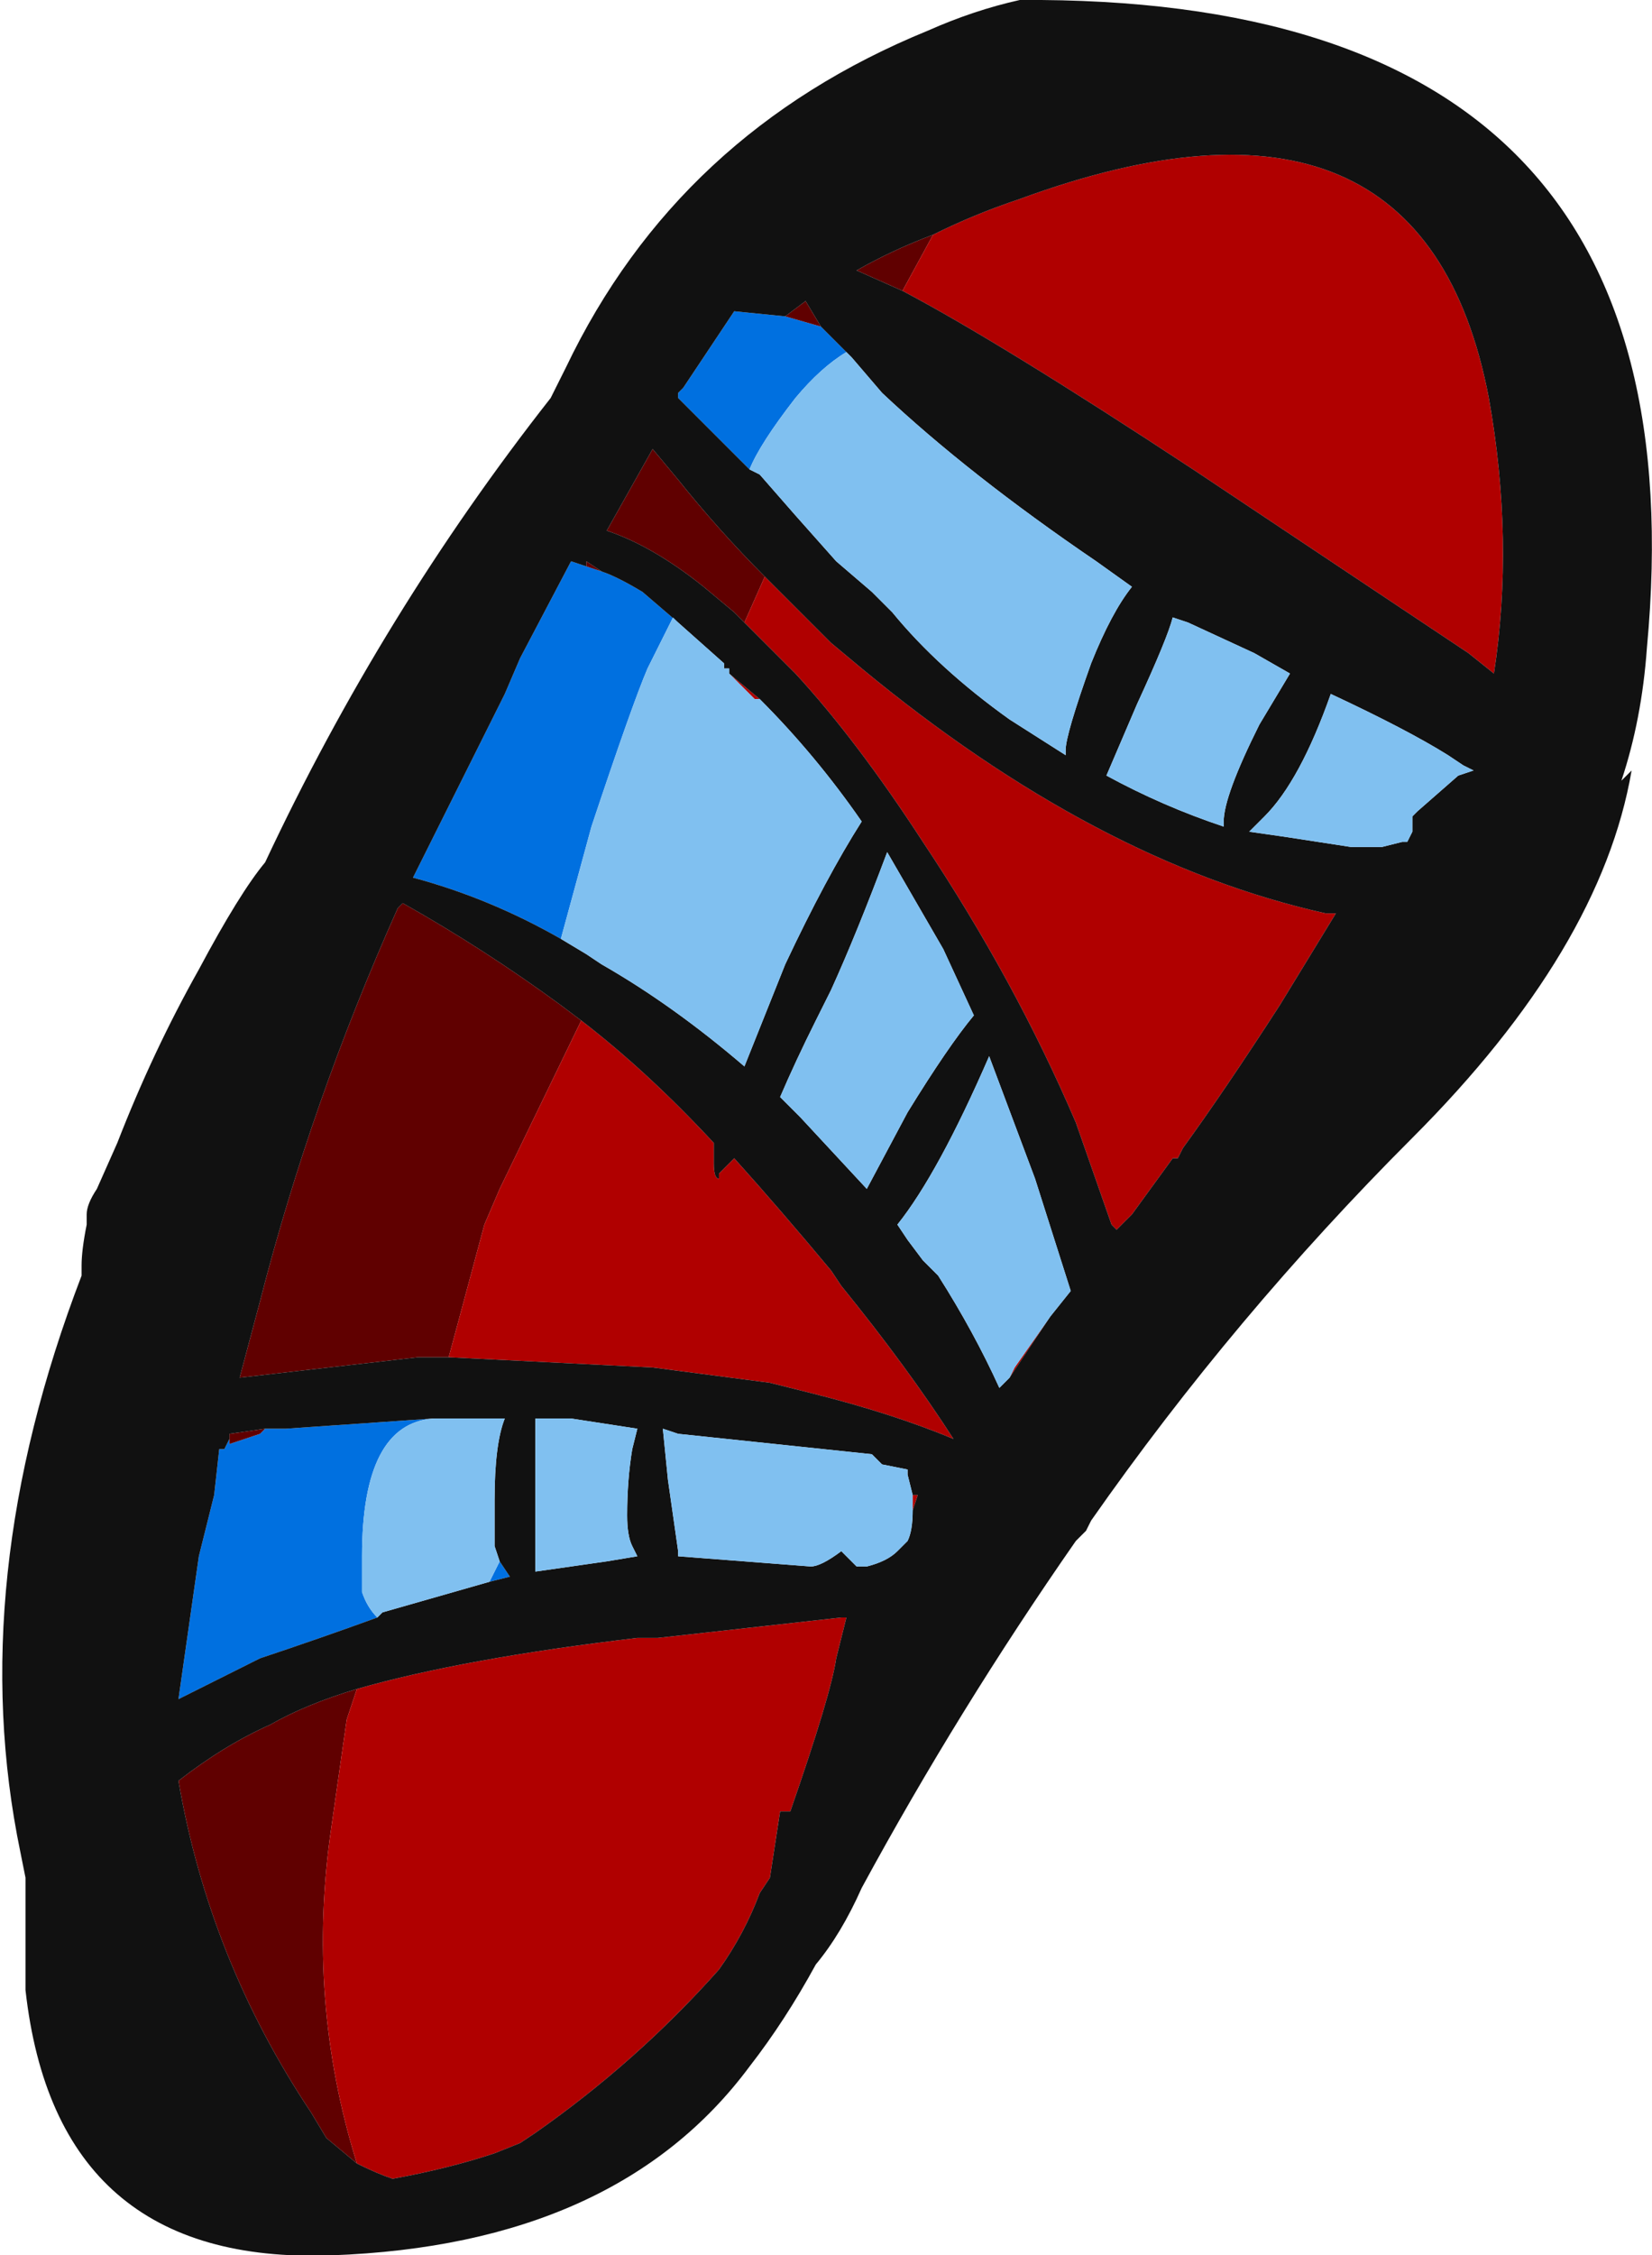 <?xml version="1.0" encoding="UTF-8" standalone="no"?>
<svg xmlns:ffdec="https://www.free-decompiler.com/flash" xmlns:xlink="http://www.w3.org/1999/xlink" ffdec:objectType="shape" height="22.1px" width="16.2px" xmlns="http://www.w3.org/2000/svg">
  <g transform="matrix(1.0, 0.0, 0.0, 1.0, 8.1, 11.05)">
    <path d="M0.2 -7.6 Q-0.05 -7.45 -0.3 -7.15 -0.65 -6.7 -0.75 -6.45 L-1.45 -7.15 -1.45 -7.2 -1.4 -7.25 -0.9 -8.0 -0.4 -7.95 -0.05 -7.85 0.2 -7.6 M-2.35 -5.5 L-2.2 -5.45 Q-2.05 -5.4 -1.8 -5.25 L-1.45 -4.95 -1.5 -5.0 -1.75 -4.5 Q-1.9 -4.15 -2.3 -2.95 L-2.6 -1.85 Q-3.3 -2.25 -4.05 -2.45 L-3.15 -4.25 -3.0 -4.6 -2.5 -5.55 -2.35 -5.5 M-5.85 3.05 L-5.85 3.1 -5.55 3.0 -5.5 2.95 -5.3 2.95 -3.85 2.85 -3.45 2.85 -3.85 2.85 Q-4.55 2.9 -4.55 4.2 L-4.55 4.55 Q-4.5 4.7 -4.4 4.8 -4.95 5.0 -5.55 5.2 L-6.35 5.6 -6.15 4.2 -6.0 3.6 -5.95 3.15 -5.9 3.15 -5.85 3.05 M-3.3 4.45 L-3.2 4.25 -3.1 4.4 -3.3 4.45" fill="#0070e0" fill-rule="evenodd" stroke="none"/>
    <path d="M0.75 -8.2 L0.3 -8.4 Q0.65 -8.6 1.05 -8.75 L0.75 -8.2 M-1.45 -7.15 L-1.45 -7.2 -1.45 -7.15 M-0.4 -7.95 L-0.2 -8.1 -0.05 -7.85 -0.4 -7.95 M-0.8 -4.95 L-0.9 -5.05 -1.2 -5.3 Q-1.7 -5.7 -2.15 -5.85 L-1.7 -6.65 -1.45 -6.35 Q-1.05 -5.85 -0.6 -5.4 L-0.8 -4.95 M-2.4 -1.05 L-3.2 0.6 -3.35 0.95 -3.7 2.25 -4.0 2.25 -5.75 2.45 -5.55 1.7 Q-5.05 -0.25 -4.2 -2.15 L-4.15 -2.2 Q-3.35 -1.75 -2.6 -1.2 L-2.4 -1.05 M-4.6 5.5 L-4.7 5.8 -4.85 6.85 Q-5.1 8.55 -4.6 10.15 L-4.9 9.9 -5.05 9.65 Q-6.05 8.15 -6.35 6.4 -5.9 6.05 -5.45 5.85 -5.1 5.65 -4.6 5.5 M-2.2 -5.45 L-2.35 -5.5 -2.35 -5.55 -2.2 -5.45 M-5.5 2.95 L-5.55 3.0 -5.85 3.1 -5.85 3.05 -5.85 3.0 -5.5 2.95" fill="#600000" fill-rule="evenodd" stroke="none"/>
    <path d="M1.05 -8.75 Q1.45 -8.95 1.9 -9.1 5.85 -10.55 6.5 -7.15 6.75 -5.75 6.55 -4.45 L6.3 -4.65 3.6 -6.45 Q1.7 -7.7 0.75 -8.2 L1.05 -8.75 M5.4 -2.75 L5.35 -2.75 5.4 -2.75 M-0.6 -5.4 L0.05 -4.75 0.35 -4.5 Q2.65 -2.6 4.9 -2.1 L5.0 -2.1 4.45 -1.2 Q3.9 -0.35 3.5 0.2 L3.45 0.3 3.4 0.3 3.0 0.85 2.85 1.0 2.8 0.95 2.45 -0.05 Q1.85 -1.45 0.95 -2.8 0.3 -3.8 -0.3 -4.45 L-0.8 -4.95 -0.6 -5.4 M0.95 1.3 L1.1 1.45 0.95 1.3 M1.8 2.45 L1.85 2.35 2.2 1.85 1.8 2.45 M-2.4 -1.05 Q-1.75 -0.55 -1.1 0.15 L-1.1 0.35 Q-1.1 0.5 -1.05 0.5 L-1.05 0.45 -0.9 0.3 Q-0.45 0.8 0.05 1.4 L0.15 1.55 Q0.8 2.35 1.25 3.05 0.65 2.8 -0.15 2.6 L-0.55 2.5 -1.7 2.35 -3.7 2.25 -3.35 0.95 -3.2 0.6 -2.4 -1.05 M0.85 3.75 L0.85 3.6 0.9 3.6 0.85 3.75 M-4.6 5.5 Q-3.55 5.2 -1.85 5.0 L-1.65 5.0 0.15 4.8 0.2 4.8 0.1 5.2 Q0.05 5.55 -0.35 6.7 L-0.45 6.7 -0.55 7.35 -0.65 7.5 Q-0.8 7.9 -1.05 8.25 -1.85 9.15 -2.85 9.85 L-3.0 9.95 -3.25 10.05 Q-3.7 10.2 -4.25 10.3 -4.4 10.25 -4.6 10.15 -5.1 8.55 -4.85 6.85 L-4.7 5.8 -4.6 5.5 M-0.95 -4.45 L-0.65 -4.2 -0.7 -4.2 -0.95 -4.45" fill="#b00000" fill-rule="evenodd" stroke="none"/>
    <path d="M1.05 -8.75 Q0.65 -8.6 0.3 -8.4 L0.75 -8.2 Q1.7 -7.7 3.6 -6.45 L6.3 -4.65 6.55 -4.45 Q6.75 -5.75 6.5 -7.15 5.85 -10.55 1.9 -9.1 1.45 -8.95 1.05 -8.75 M-0.75 -6.45 L-0.65 -6.4 -0.3 -6.0 0.1 -5.55 0.45 -5.25 0.65 -5.05 Q1.1 -4.5 1.8 -4.0 L2.35 -3.65 2.35 -3.7 Q2.35 -3.85 2.6 -4.55 2.8 -5.05 3.0 -5.3 L2.65 -5.55 Q1.4 -6.4 0.55 -7.2 L0.25 -7.55 0.2 -7.6 -0.05 -7.85 -0.2 -8.1 -0.4 -7.95 -0.9 -8.0 -1.4 -7.25 -1.45 -7.2 -1.45 -7.15 -0.75 -6.45 M1.9 -11.05 Q8.65 -11.1 8.05 -4.7 8.0 -4.0 7.8 -3.4 L7.9 -3.5 Q7.6 -1.75 5.75 0.1 4.0 1.85 2.6 3.85 L2.55 3.95 2.45 4.05 Q1.3 5.7 0.35 7.45 0.15 7.9 -0.1 8.2 -0.4 8.75 -0.75 9.2 -2.05 10.95 -4.85 11.05 -7.55 11.15 -7.85 8.45 L-7.85 7.35 -7.9 7.1 Q-8.45 4.45 -7.3 1.45 L-7.3 1.35 Q-7.3 1.2 -7.25 0.95 L-7.25 0.85 Q-7.25 0.75 -7.15 0.6 L-6.95 0.15 Q-6.6 -0.75 -6.15 -1.55 -5.75 -2.3 -5.5 -2.6 -4.35 -5.05 -2.7 -7.15 L-2.55 -7.45 Q-1.45 -9.75 1.0 -10.75 1.45 -10.95 1.9 -11.05 M5.4 -2.75 L5.45 -2.75 5.65 -2.8 5.7 -2.8 5.75 -2.9 5.75 -3.05 5.8 -3.1 6.2 -3.45 6.35 -3.5 6.25 -3.55 6.1 -3.65 Q5.7 -3.9 4.95 -4.25 4.65 -3.4 4.3 -3.05 L4.15 -2.9 4.5 -2.85 5.15 -2.75 5.35 -2.75 5.4 -2.75 M3.55 -4.95 L3.4 -5.0 Q3.35 -4.8 3.05 -4.15 L2.75 -3.45 Q3.3 -3.15 3.9 -2.95 L3.9 -3.0 Q3.9 -3.25 4.25 -3.95 L4.55 -4.45 4.2 -4.65 3.55 -4.95 M-0.8 -4.95 L-0.3 -4.45 Q0.3 -3.8 0.95 -2.8 1.85 -1.45 2.45 -0.05 L2.8 0.95 2.85 1.0 3.0 0.85 3.4 0.3 3.45 0.3 3.5 0.2 Q3.9 -0.35 4.45 -1.2 L5.0 -2.1 4.9 -2.1 Q2.65 -2.6 0.35 -4.5 L0.05 -4.75 -0.6 -5.4 Q-1.05 -5.85 -1.45 -6.35 L-1.7 -6.65 -2.15 -5.85 Q-1.7 -5.7 -1.2 -5.3 L-0.9 -5.05 -0.8 -4.95 M0.05 -1.35 L-0.1 -1.05 Q-0.3 -0.65 -0.45 -0.3 L-0.25 -0.1 0.4 0.6 0.8 -0.15 Q1.2 -0.8 1.45 -1.1 L1.15 -1.75 0.6 -2.7 Q0.3 -1.9 0.05 -1.35 M2.2 1.85 L2.4 1.6 2.05 0.5 1.6 -0.7 Q1.1 0.45 0.7 0.95 L0.8 1.1 0.95 1.3 1.1 1.45 Q1.45 2.0 1.7 2.55 L1.8 2.45 2.2 1.85 M-3.7 2.25 L-1.7 2.35 -0.55 2.5 -0.15 2.6 Q0.65 2.8 1.25 3.05 0.8 2.35 0.15 1.55 L0.05 1.4 Q-0.45 0.8 -0.9 0.3 L-1.05 0.45 -1.05 0.5 Q-1.1 0.5 -1.1 0.35 L-1.1 0.15 Q-1.75 -0.55 -2.4 -1.05 L-2.6 -1.2 Q-3.35 -1.75 -4.15 -2.2 L-4.2 -2.15 Q-5.05 -0.25 -5.55 1.7 L-5.75 2.45 -4.0 2.25 -3.7 2.25 M0.85 3.6 L0.8 3.4 0.8 3.35 0.55 3.3 0.45 3.2 -1.45 3.0 -1.6 2.95 -1.55 3.45 -1.45 4.15 -1.45 4.2 -0.15 4.3 Q-0.05 4.3 0.15 4.15 L0.3 4.3 0.4 4.3 Q0.6 4.25 0.7 4.15 L0.8 4.05 Q0.85 3.95 0.85 3.75 L0.9 3.6 0.85 3.6 M-4.6 10.15 Q-4.4 10.25 -4.25 10.3 -3.7 10.2 -3.25 10.05 L-3.0 9.95 -2.85 9.85 Q-1.85 9.15 -1.05 8.25 -0.8 7.9 -0.65 7.5 L-0.55 7.35 -0.45 6.7 -0.35 6.7 Q0.05 5.55 0.1 5.2 L0.2 4.8 0.15 4.8 -1.65 5.0 -1.85 5.0 Q-3.55 5.2 -4.6 5.5 -5.1 5.65 -5.45 5.85 -5.9 6.05 -6.35 6.4 -6.05 8.15 -5.05 9.65 L-4.9 9.9 -4.6 10.15 M-2.2 -5.45 L-2.35 -5.55 -2.35 -5.5 -2.5 -5.55 -3.0 -4.6 -3.15 -4.25 -4.05 -2.45 Q-3.3 -2.25 -2.6 -1.85 L-2.35 -1.7 -2.2 -1.6 Q-1.5 -1.2 -0.8 -0.6 L-0.4 -1.6 Q0.0 -2.45 0.35 -3.0 -0.1 -3.65 -0.65 -4.2 L-0.95 -4.45 -0.95 -4.5 -1.0 -4.5 -1.0 -4.55 -1.45 -4.95 -1.8 -5.25 Q-2.05 -5.4 -2.2 -5.45 M-2.5 2.85 L-2.85 2.85 -2.85 4.35 -2.15 4.25 -1.85 4.2 -1.9 4.1 Q-1.95 4.0 -1.95 3.8 -1.95 3.45 -1.9 3.15 L-1.85 2.95 -2.5 2.85 M-5.85 3.05 L-5.9 3.15 -5.95 3.15 -6.0 3.6 -6.15 4.2 -6.35 5.6 -5.55 5.2 Q-4.95 5.0 -4.4 4.8 L-4.35 4.75 -3.3 4.45 -3.1 4.4 -3.2 4.25 -3.25 4.1 -3.25 3.65 Q-3.25 3.1 -3.15 2.85 L-3.45 2.85 -3.85 2.85 -5.3 2.95 -5.5 2.95 -5.85 3.0 -5.85 3.05" fill="#111111" fill-rule="evenodd" stroke="none"/>
    <path d="M0.2 -7.6 L0.25 -7.55 0.55 -7.2 Q1.4 -6.4 2.65 -5.55 L3.0 -5.3 Q2.8 -5.05 2.6 -4.55 2.35 -3.85 2.35 -3.7 L2.35 -3.65 1.8 -4.0 Q1.1 -4.5 0.65 -5.05 L0.45 -5.25 0.1 -5.55 -0.3 -6.0 -0.65 -6.4 -0.75 -6.45 Q-0.65 -6.7 -0.3 -7.15 -0.05 -7.45 0.2 -7.6 M3.55 -4.95 L4.2 -4.65 4.55 -4.45 4.25 -3.95 Q3.9 -3.25 3.9 -3.0 L3.9 -2.95 Q3.3 -3.15 2.75 -3.45 L3.05 -4.15 Q3.35 -4.8 3.4 -5.0 L3.55 -4.95 M5.35 -2.75 L5.15 -2.75 4.5 -2.85 4.15 -2.9 4.3 -3.05 Q4.65 -3.4 4.95 -4.25 5.7 -3.9 6.1 -3.65 L6.25 -3.55 6.35 -3.5 6.2 -3.45 5.8 -3.1 5.75 -3.05 5.75 -2.9 5.7 -2.8 5.65 -2.8 5.45 -2.75 5.4 -2.75 5.35 -2.75 M0.95 1.3 L0.8 1.1 0.7 0.95 Q1.1 0.45 1.6 -0.7 L2.05 0.5 2.4 1.6 2.2 1.85 1.85 2.35 1.8 2.45 1.7 2.55 Q1.45 2.0 1.1 1.45 L0.95 1.3 M0.05 -1.35 Q0.3 -1.9 0.6 -2.7 L1.15 -1.75 1.45 -1.1 Q1.2 -0.8 0.8 -0.15 L0.4 0.6 -0.25 -0.1 -0.45 -0.3 Q-0.3 -0.65 -0.1 -1.05 L0.05 -1.35 M0.85 3.75 Q0.85 3.95 0.8 4.05 L0.7 4.15 Q0.6 4.25 0.4 4.3 L0.3 4.3 0.15 4.15 Q-0.05 4.3 -0.15 4.3 L-1.45 4.2 -1.45 4.15 -1.55 3.45 -1.6 2.95 -1.45 3.0 0.45 3.2 0.55 3.3 0.8 3.35 0.8 3.4 0.85 3.6 0.85 3.75 M-2.6 -1.85 L-2.3 -2.95 Q-1.9 -4.15 -1.75 -4.5 L-1.5 -5.0 -1.45 -4.95 -1.0 -4.55 -1.0 -4.5 -0.95 -4.5 -0.95 -4.45 -0.7 -4.2 -0.65 -4.2 Q-0.1 -3.65 0.35 -3.0 0.0 -2.45 -0.4 -1.6 L-0.8 -0.6 Q-1.5 -1.2 -2.2 -1.6 L-2.35 -1.7 -2.6 -1.85 M-2.5 2.85 L-1.85 2.95 -1.9 3.15 Q-1.95 3.45 -1.95 3.8 -1.95 4.0 -1.9 4.1 L-1.85 4.2 -2.15 4.25 -2.85 4.35 -2.85 2.85 -2.5 2.85 M-4.4 4.8 Q-4.5 4.7 -4.55 4.55 L-4.55 4.2 Q-4.55 2.9 -3.85 2.85 L-3.45 2.85 -3.15 2.85 Q-3.25 3.1 -3.25 3.65 L-3.25 4.1 -3.2 4.25 -3.3 4.45 -4.35 4.75 -4.4 4.8" fill="#80c0f0" fill-rule="evenodd" stroke="none"/>
  </g>
</svg>
